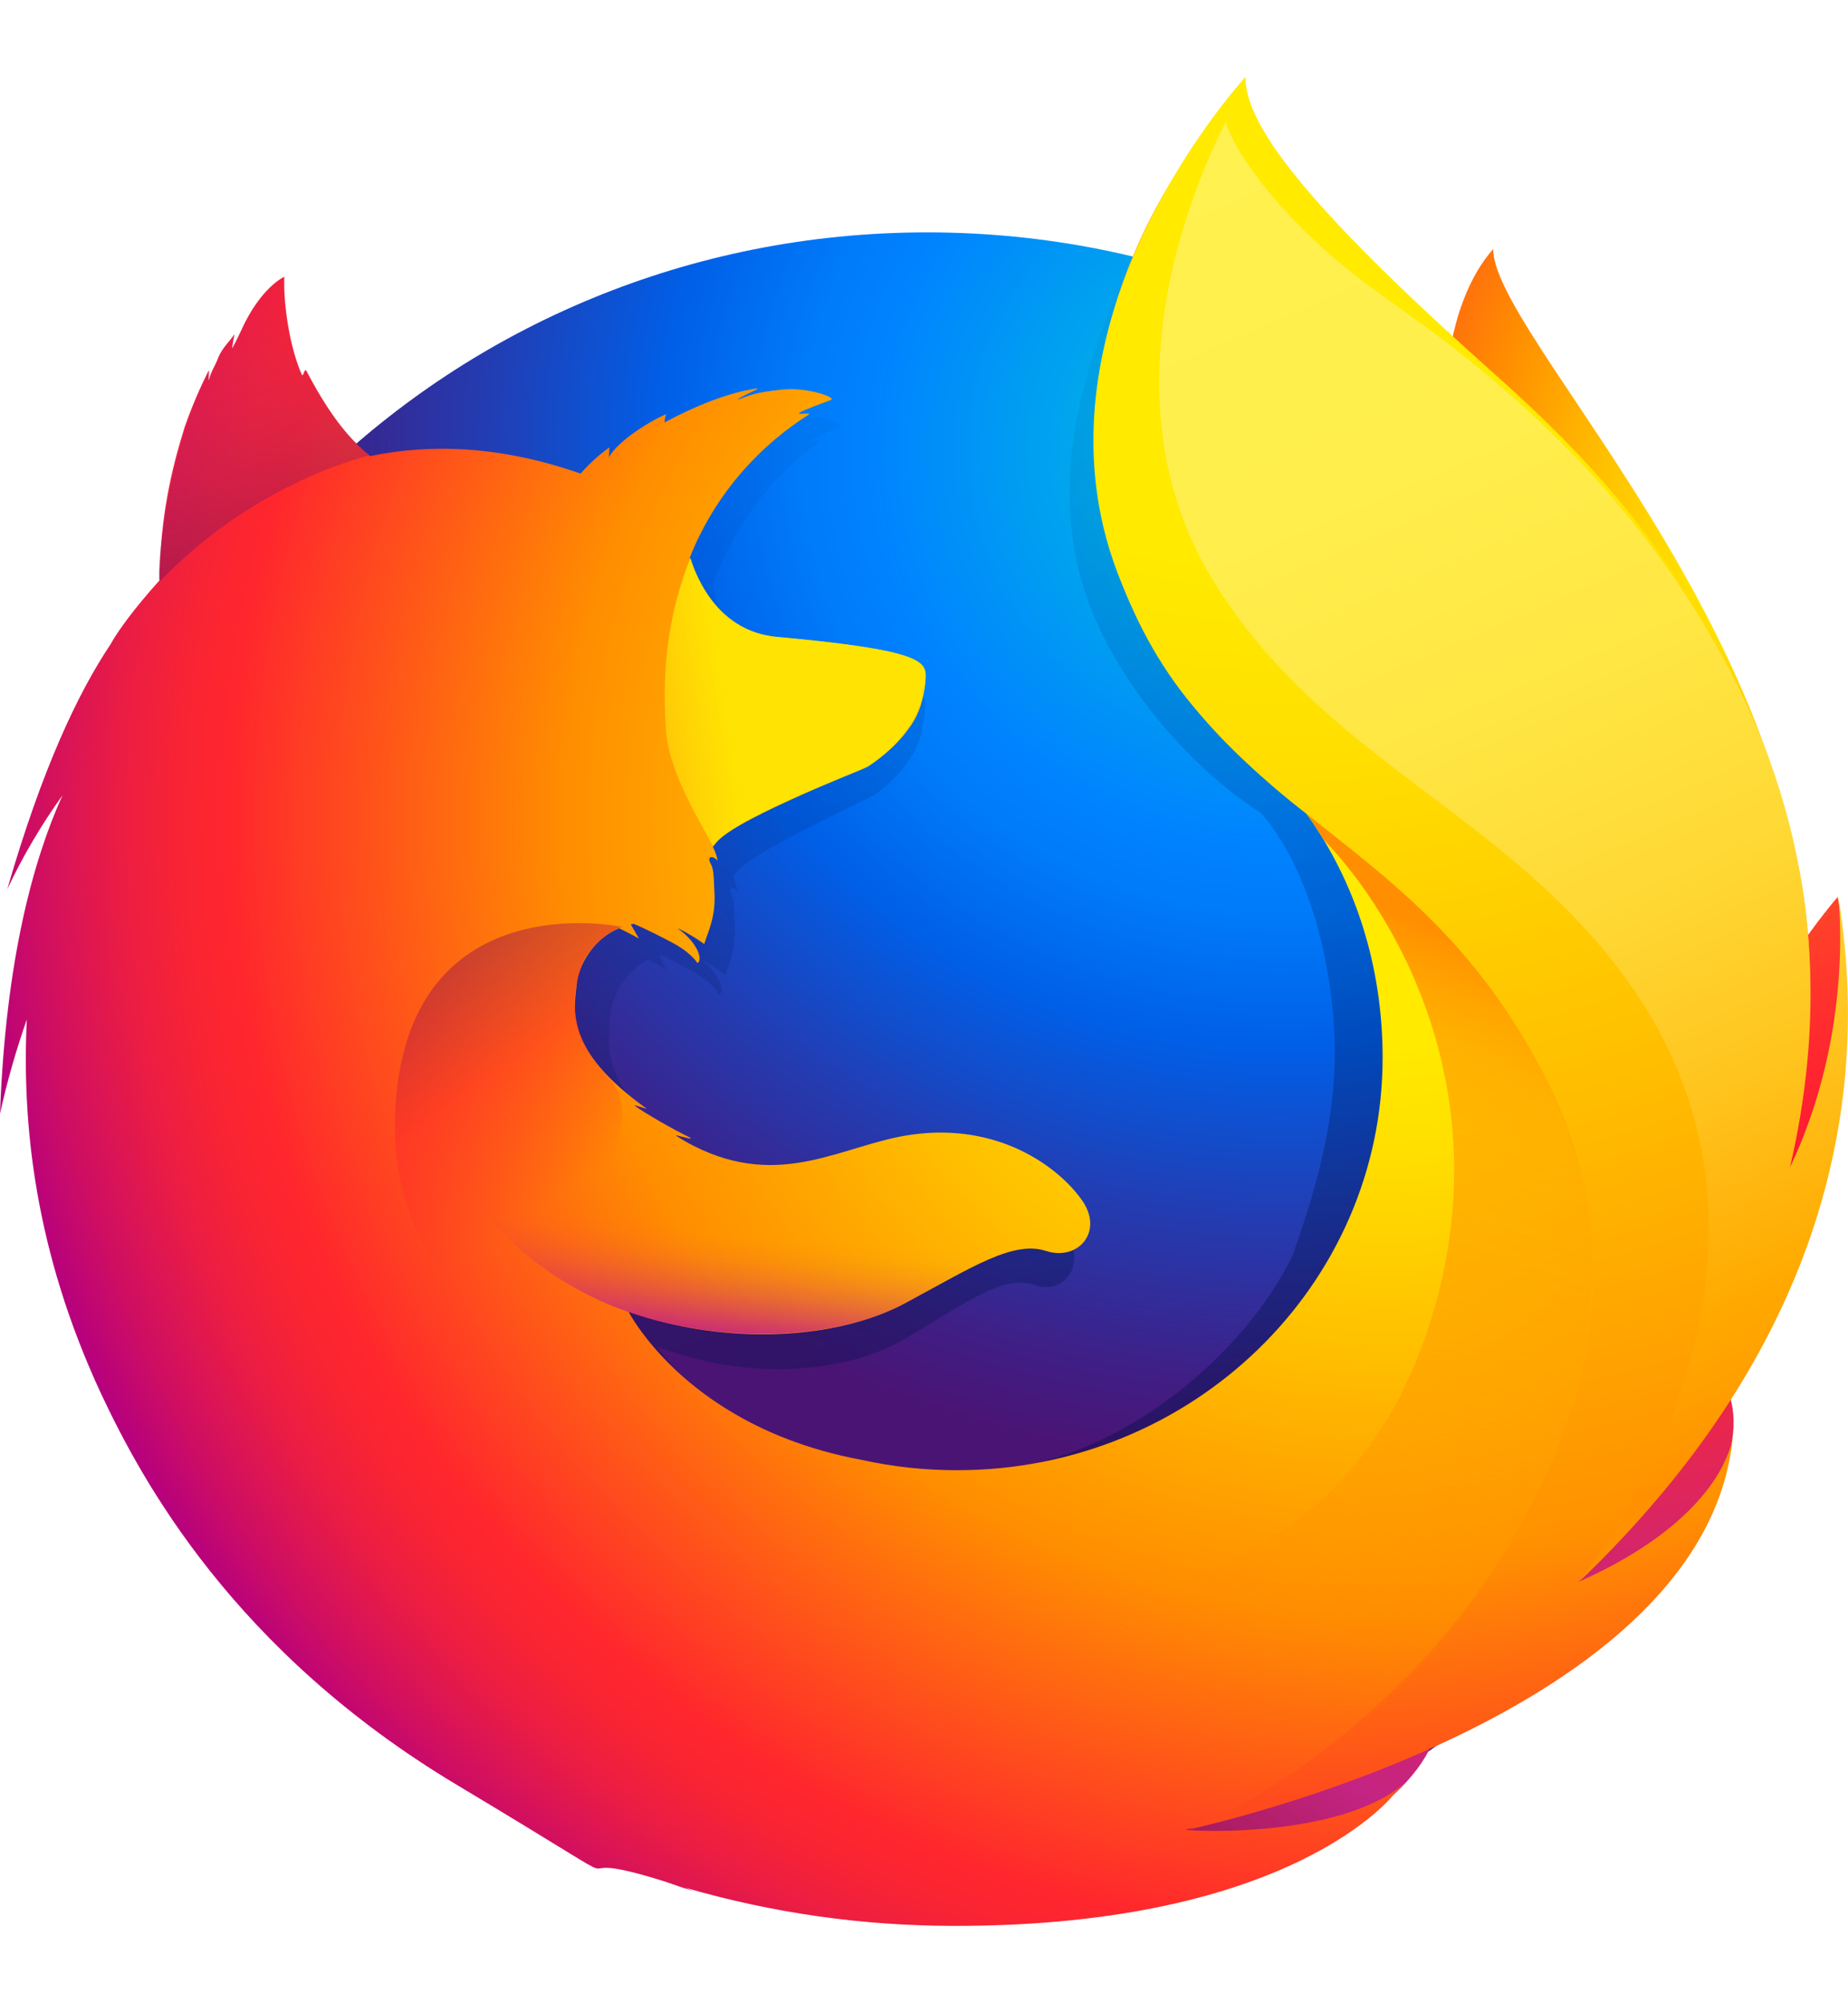 <svg width="12" height="13" viewBox="0 0 12 13" fill="none" xmlns="http://www.w3.org/2000/svg">
<g clip-path="url(#clip0_3758_45654)">
<path d="M9.696 1.616C9.394 1.956 9.254 2.722 9.56 3.497C9.865 4.273 10.334 4.105 10.626 4.896C11.011 5.939 10.832 7.342 10.832 7.342C10.832 7.342 11.295 8.642 11.618 7.261C12.332 4.668 9.696 2.255 9.696 1.616Z" fill="url(#paint0_radial_3758_45654)"/>
<path d="M6.018 12.386C9.104 12.386 11.605 9.95 11.605 6.947C11.605 3.944 9.104 1.508 6.02 1.508C2.937 1.508 0.436 3.943 0.436 6.947C0.43 9.953 2.934 12.386 6.018 12.386Z" fill="url(#paint1_radial_3758_45654)"/>
<path d="M10.204 10.3C10.083 10.383 9.956 10.457 9.825 10.522C9.999 10.274 10.16 10.018 10.307 9.754C10.426 9.626 10.535 9.502 10.624 9.368C10.667 9.302 10.716 9.221 10.768 9.126C11.081 8.578 11.427 7.692 11.437 6.782V6.78C11.437 6.757 11.438 6.735 11.437 6.713C11.439 6.485 11.414 6.256 11.365 6.033C11.367 6.051 11.37 6.068 11.372 6.086C11.369 6.072 11.367 6.059 11.364 6.045C11.368 6.07 11.372 6.094 11.376 6.118C11.44 6.645 11.395 7.159 11.166 7.538C11.163 7.544 11.159 7.549 11.155 7.554C11.274 6.978 11.313 6.342 11.181 5.705C11.181 5.705 11.128 5.396 10.736 4.456C10.51 3.915 10.109 3.472 9.754 3.149C9.443 2.776 9.161 2.526 9.005 2.368C8.68 2.036 8.544 1.788 8.488 1.626C8.44 1.602 7.819 1.018 7.77 0.996C7.499 1.403 6.647 2.675 7.053 3.864C7.237 4.403 7.701 4.962 8.186 5.275C8.208 5.299 8.475 5.581 8.603 6.216C8.734 6.873 8.665 7.385 8.395 8.143C8.076 8.808 7.261 9.465 6.497 9.532C4.865 9.676 4.267 8.738 4.267 8.738C4.851 8.964 5.495 8.917 5.888 8.682C6.283 8.446 6.522 8.27 6.716 8.339C6.907 8.408 7.06 8.208 6.923 8.001C6.707 7.679 6.314 7.513 5.924 7.579C5.528 7.642 5.166 7.945 4.647 7.651C4.614 7.633 4.581 7.612 4.55 7.589C4.516 7.567 4.661 7.622 4.627 7.598C4.527 7.545 4.348 7.429 4.302 7.387C4.294 7.381 4.38 7.414 4.372 7.407C3.888 7.021 3.948 6.759 3.963 6.595C3.975 6.464 4.063 6.296 4.212 6.228C4.283 6.266 4.328 6.295 4.328 6.295C4.328 6.295 4.297 6.235 4.281 6.202C4.287 6.2 4.292 6.201 4.298 6.198C4.356 6.226 4.486 6.297 4.555 6.34C4.644 6.401 4.672 6.455 4.672 6.455C4.672 6.455 4.696 6.443 4.678 6.39C4.672 6.368 4.645 6.299 4.556 6.229L4.562 6.23C4.615 6.259 4.665 6.293 4.711 6.33C4.736 6.243 4.781 6.151 4.771 5.988C4.765 5.873 4.768 5.843 4.747 5.798C4.728 5.76 4.757 5.745 4.79 5.785C4.784 5.754 4.775 5.723 4.762 5.695V5.692C4.803 5.555 5.621 5.198 5.68 5.157C5.778 5.089 5.86 5.003 5.921 4.903C5.966 4.832 6.001 4.734 6.009 4.585C6.013 4.477 5.962 4.405 5.134 4.321C4.908 4.299 4.775 4.14 4.7 3.994C4.686 3.962 4.672 3.934 4.658 3.905C4.644 3.872 4.633 3.837 4.626 3.802C4.761 3.426 4.988 3.108 5.322 2.867C5.341 2.851 5.25 2.871 5.268 2.855C5.289 2.837 5.428 2.782 5.454 2.77C5.486 2.755 5.317 2.686 5.168 2.703C5.016 2.719 4.983 2.737 4.903 2.771C4.936 2.738 5.043 2.696 5.018 2.696C4.854 2.72 4.651 2.812 4.477 2.917C4.476 2.899 4.48 2.88 4.487 2.864C4.406 2.897 4.207 3.031 4.149 3.146C4.152 3.124 4.153 3.102 4.153 3.08C4.091 3.13 4.035 3.186 3.987 3.248L3.984 3.251C3.514 3.068 3.1 3.056 2.749 3.138C2.673 3.064 2.635 3.118 2.461 2.747C2.449 2.724 2.47 2.769 2.461 2.747C2.432 2.675 2.478 2.843 2.461 2.747C2.168 2.971 1.782 3.225 1.597 3.404C1.595 3.411 1.813 3.344 1.597 3.404C1.522 3.425 1.527 3.468 1.515 3.862C1.512 3.891 1.515 3.925 1.512 3.952C1.365 4.134 1.264 4.289 1.226 4.369C1.034 4.688 0.824 5.186 0.62 5.973C0.71 5.759 0.818 5.554 0.944 5.358C0.774 5.776 0.61 6.432 0.578 7.443C0.619 7.234 0.671 7.028 0.735 6.825C0.695 7.664 0.845 8.5 1.173 9.277C1.29 9.555 1.484 9.977 1.815 10.441C2.854 11.499 4.319 12.159 5.941 12.159C7.637 12.159 9.159 11.441 10.204 10.3Z" fill="url(#paint2_linear_3758_45654)"/>
<path d="M8.951 11.069C11.001 10.839 11.908 8.793 10.743 8.752C9.69 8.72 7.979 11.178 8.951 11.069Z" fill="url(#paint3_radial_3758_45654)"/>
<path d="M10.89 8.335C12.301 7.539 11.933 5.821 11.933 5.821C11.933 5.821 11.389 6.434 11.019 7.41C10.653 8.377 10.042 8.815 10.89 8.335Z" fill="url(#paint4_radial_3758_45654)"/>
<path d="M6.412 12.086C8.379 12.694 10.069 11.193 9.027 10.692C8.08 10.24 5.48 11.799 6.412 12.086Z" fill="url(#paint5_radial_3758_45654)"/>
<path d="M11.037 9.063C11.085 8.998 11.149 8.788 11.207 8.695C11.554 8.152 11.556 7.719 11.556 7.709C11.766 6.694 11.747 6.28 11.618 5.514C11.514 4.897 11.06 4.013 10.667 3.587C10.261 3.149 10.547 3.291 10.155 2.971C9.811 2.601 9.477 2.236 9.295 2.089C7.983 1.025 8.012 0.799 8.037 0.761C8.033 0.766 8.027 0.772 8.019 0.781C8.003 0.721 7.992 0.671 7.992 0.671C7.992 0.671 7.274 1.366 7.124 2.524C7.025 3.281 7.317 4.069 7.74 4.573C7.961 4.834 8.21 5.071 8.483 5.28V5.28C8.803 5.724 8.978 6.273 8.978 6.864C8.978 8.343 7.741 9.541 6.214 9.541C6.006 9.541 5.799 9.519 5.596 9.474C4.875 9.341 4.459 8.989 4.252 8.75C4.133 8.613 4.082 8.513 4.082 8.513C4.728 8.738 5.442 8.69 5.876 8.458C6.313 8.223 6.578 8.049 6.792 8.118C7.004 8.186 7.173 7.988 7.021 7.782C6.873 7.576 6.487 7.282 5.915 7.364C5.477 7.426 5.076 7.727 4.502 7.435C4.465 7.416 4.43 7.396 4.395 7.373C4.357 7.352 4.517 7.406 4.48 7.382C4.369 7.329 4.171 7.214 4.12 7.174C4.111 7.167 4.206 7.2 4.198 7.194C3.661 6.81 3.728 6.551 3.745 6.388C3.758 6.258 3.856 6.092 4.02 6.024C4.099 6.062 4.149 6.091 4.149 6.091C4.149 6.091 4.115 6.031 4.096 5.999C4.103 5.997 4.109 5.997 4.115 5.995C4.18 6.022 4.324 6.093 4.399 6.136C4.498 6.196 4.529 6.25 4.529 6.25C4.529 6.25 4.555 6.238 4.536 6.185C4.529 6.164 4.499 6.095 4.402 6.026L4.408 6.027C4.466 6.055 4.521 6.089 4.573 6.126C4.6 6.039 4.649 5.949 4.639 5.786C4.633 5.673 4.636 5.643 4.612 5.599C4.591 5.561 4.624 5.546 4.66 5.585C4.654 5.554 4.644 5.524 4.629 5.496L4.63 5.493C4.674 5.357 5.581 5.004 5.646 4.962C5.753 4.897 5.844 4.812 5.913 4.711C5.963 4.641 6.001 4.543 6.01 4.395C6.013 4.328 5.992 4.276 5.752 4.225C5.608 4.195 5.385 4.165 5.042 4.134C4.791 4.112 4.645 3.954 4.561 3.809C4.546 3.778 4.53 3.749 4.515 3.721C4.5 3.688 4.488 3.654 4.479 3.619C4.63 3.238 4.9 2.914 5.251 2.691C5.272 2.675 5.171 2.695 5.191 2.679C5.214 2.661 5.368 2.607 5.397 2.595C5.432 2.58 5.245 2.511 5.08 2.528C4.912 2.545 4.877 2.562 4.787 2.595C4.824 2.563 4.943 2.521 4.915 2.521C4.733 2.546 4.508 2.637 4.316 2.741C4.315 2.723 4.319 2.705 4.327 2.688C4.238 2.722 4.017 2.855 3.953 2.968C3.956 2.947 3.957 2.925 3.957 2.903C3.889 2.952 3.828 3.008 3.773 3.07L3.769 3.073C3.249 2.891 2.791 2.879 2.403 2.96C2.318 2.887 2.182 2.774 1.989 2.407C1.976 2.385 1.969 2.453 1.959 2.431C1.884 2.262 1.839 1.986 1.846 1.796C1.846 1.796 1.691 1.864 1.563 2.151C1.539 2.202 1.524 2.231 1.509 2.259C1.502 2.267 1.524 2.165 1.521 2.17C1.499 2.207 1.441 2.258 1.416 2.324C1.398 2.373 1.374 2.401 1.358 2.462L1.355 2.467C1.353 2.449 1.359 2.393 1.355 2.405C1.295 2.523 1.244 2.644 1.2 2.769C1.131 2.989 1.051 3.288 1.038 3.678C1.035 3.708 1.038 3.741 1.035 3.767C0.872 3.948 0.76 4.102 0.718 4.181C0.506 4.497 0.273 4.99 0.047 5.771C0.147 5.558 0.268 5.353 0.406 5.161C0.218 5.575 0.037 6.226 0 7.228C0.045 7.021 0.104 6.817 0.174 6.616C0.142 7.284 0.222 8.113 0.658 9.048C0.917 9.598 1.513 10.714 2.97 11.585C4.426 12.456 3.465 11.942 4.317 12.21C4.38 12.232 4.444 12.254 4.509 12.275C4.489 12.267 4.469 12.258 4.449 12.25C5.016 12.415 5.604 12.498 6.197 12.498C8.402 12.5 9.052 11.643 9.052 11.643C9.052 11.643 9.049 11.644 9.045 11.647C9.076 11.619 9.106 11.589 9.136 11.559C8.788 11.877 7.994 11.898 7.697 11.875C8.203 11.731 8.536 11.609 9.184 11.369C9.259 11.342 9.337 11.311 9.416 11.276C9.425 11.272 9.434 11.268 9.442 11.264C9.458 11.257 9.473 11.251 9.489 11.243C9.805 11.099 10.102 10.919 10.374 10.707C11.025 10.203 11.166 9.712 11.24 9.388C11.23 9.419 11.198 9.492 11.175 9.539C11.008 9.886 10.636 10.1 10.232 10.282C10.424 10.038 10.602 9.784 10.766 9.521C10.897 9.395 10.938 9.196 11.037 9.063Z" fill="url(#paint6_radial_3758_45654)"/>
<path d="M10.245 10.268C10.51 9.984 10.748 9.66 10.929 9.292C11.393 8.346 12.111 6.773 11.546 5.13C11.099 3.832 10.485 3.122 9.706 2.428C8.441 1.302 8.087 0.799 8.087 0.5C8.087 0.5 6.626 2.078 7.259 3.724C7.893 5.369 9.191 5.31 10.049 7.027C11.06 9.048 9.232 11.254 7.72 11.872C7.812 11.852 11.08 11.135 11.252 9.325C11.249 9.358 11.175 9.858 10.245 10.268Z" fill="url(#paint7_radial_3758_45654)"/>
<path d="M6.011 4.394C6.016 4.287 5.959 4.216 5.046 4.133C4.67 4.099 4.527 3.763 4.483 3.621C4.349 3.958 4.295 4.31 4.324 4.737C4.345 5.016 4.538 5.316 4.631 5.493C4.631 5.493 4.651 5.467 4.661 5.457C4.835 5.281 5.567 5.013 5.635 4.975C5.71 4.928 5.999 4.724 6.011 4.394Z" fill="url(#paint8_linear_3758_45654)"/>
<path d="M1.993 2.408C1.979 2.386 1.972 2.453 1.962 2.431C1.887 2.263 1.842 1.99 1.853 1.797C1.853 1.797 1.697 1.865 1.569 2.151C1.545 2.203 1.53 2.231 1.515 2.26C1.508 2.268 1.531 2.165 1.527 2.171C1.505 2.208 1.447 2.259 1.422 2.322C1.401 2.374 1.38 2.402 1.364 2.466C1.359 2.483 1.369 2.389 1.365 2.4C1.066 2.959 1.009 3.804 1.041 3.769C1.676 3.112 2.404 2.955 2.404 2.955C2.327 2.9 2.159 2.74 1.993 2.408Z" fill="url(#paint9_linear_3758_45654)"/>
<path d="M4.403 9.282C3.526 8.919 2.528 8.407 2.565 7.244C2.617 5.712 4.04 6.015 4.04 6.015C3.986 6.027 3.843 6.126 3.792 6.232C3.738 6.364 3.64 6.662 3.937 6.975C4.404 7.465 2.978 8.138 5.179 9.409C5.235 9.437 4.663 9.391 4.403 9.282Z" fill="url(#paint10_linear_3758_45654)"/>
<path d="M4.092 8.518C4.714 8.728 5.439 8.691 5.873 8.459C6.164 8.303 6.536 8.051 6.766 8.113C6.568 8.037 6.417 8.002 6.236 7.993C6.205 7.993 6.169 7.993 6.135 7.989C6.069 7.989 6.002 7.993 5.937 8C5.824 8.01 5.7 8.078 5.588 8.068C5.582 8.067 5.697 8.021 5.688 8.024C5.628 8.036 5.563 8.038 5.494 8.047C5.45 8.051 5.413 8.057 5.37 8.059C4.073 8.165 2.978 7.378 2.978 7.378C2.884 7.682 3.395 8.283 4.092 8.518Z" fill="url(#paint11_linear_3758_45654)"/>
<path d="M10.242 10.276C11.553 9.029 12.217 7.513 11.936 5.812C11.936 5.812 12.048 6.684 11.623 7.576C11.827 6.706 11.851 5.624 11.309 4.503C10.585 3.008 9.395 2.221 8.941 1.893C8.253 1.395 7.967 0.889 7.962 0.784C7.756 1.192 7.134 2.591 7.895 3.796C8.608 4.925 9.731 5.26 10.517 6.295C11.966 8.203 10.242 10.276 10.242 10.276Z" fill="url(#paint12_linear_3758_45654)"/>
<path d="M10.054 7.031C9.596 6.114 9.024 5.714 8.483 5.28C8.546 5.365 8.562 5.396 8.597 5.451C9.073 5.942 9.775 7.142 9.265 8.647C8.305 11.481 4.468 10.147 4.065 9.772C4.228 11.412 7.061 12.197 8.906 11.133C9.956 10.17 10.805 8.534 10.054 7.031Z" fill="url(#paint13_linear_3758_45654)"/>
</g>
<defs>
<radialGradient id="paint0_radial_3758_45654" cx="0" cy="0" r="1" gradientUnits="userSpaceOnUse" gradientTransform="translate(11.433 3.5) rotate(2.475) scale(4.328 6.165)">
<stop offset="0.045" stop-color="#FFEA00"/>
<stop offset="0.12" stop-color="#FFDE00"/>
<stop offset="0.254" stop-color="#FFBF00"/>
<stop offset="0.429" stop-color="#FF8E00"/>
<stop offset="0.769" stop-color="#FF272D"/>
<stop offset="0.872" stop-color="#E0255A"/>
<stop offset="0.953" stop-color="#CC2477"/>
<stop offset="1" stop-color="#C42482"/>
</radialGradient>
<radialGradient id="paint1_radial_3758_45654" cx="0" cy="0" r="1" gradientUnits="userSpaceOnUse" gradientTransform="translate(8.347 2.855) scale(12.2 11.82)">
<stop stop-color="#00CCDA"/>
<stop offset="0.22" stop-color="#0083FF"/>
<stop offset="0.261" stop-color="#007AF9"/>
<stop offset="0.33" stop-color="#0060E8"/>
<stop offset="0.333" stop-color="#005FE7"/>
<stop offset="0.438" stop-color="#2639AD"/>
<stop offset="0.522" stop-color="#401E84"/>
<stop offset="0.566" stop-color="#4A1475"/>
</radialGradient>
<linearGradient id="paint2_linear_3758_45654" x1="6.805" y1="9.392" x2="4.531" y2="1.715" gradientUnits="userSpaceOnUse">
<stop stop-color="#000F43" stop-opacity="0.4"/>
<stop offset="0.485" stop-color="#001962" stop-opacity="0.173"/>
<stop offset="1" stop-color="#002079" stop-opacity="0"/>
</linearGradient>
<radialGradient id="paint3_radial_3758_45654" cx="0" cy="0" r="1" gradientUnits="userSpaceOnUse" gradientTransform="translate(10.173 6.669) rotate(5.494) scale(4.114 3.988)">
<stop offset="0.003" stop-color="#FFEA00"/>
<stop offset="0.497" stop-color="#FF272D"/>
<stop offset="1" stop-color="#C42482"/>
</radialGradient>
<radialGradient id="paint4_radial_3758_45654" cx="0" cy="0" r="1" gradientUnits="userSpaceOnUse" gradientTransform="translate(10.192 2.829) rotate(5.494) scale(6.87 6.66)">
<stop offset="0.003" stop-color="#FFE900"/>
<stop offset="0.157" stop-color="#FFAF0E"/>
<stop offset="0.316" stop-color="#FF7A1B"/>
<stop offset="0.472" stop-color="#FF4E26"/>
<stop offset="0.621" stop-color="#FF2C2E"/>
<stop offset="0.762" stop-color="#FF1434"/>
<stop offset="0.892" stop-color="#FF0538"/>
<stop offset="1" stop-color="#FF0039"/>
</radialGradient>
<radialGradient id="paint5_radial_3758_45654" cx="0" cy="0" r="1" gradientUnits="userSpaceOnUse" gradientTransform="translate(10.53 9.064) rotate(5.494) scale(6.304 6.111)">
<stop offset="0.003" stop-color="#FF272D"/>
<stop offset="0.497" stop-color="#C42482"/>
<stop offset="0.986" stop-color="#620700"/>
</radialGradient>
<radialGradient id="paint6_radial_3758_45654" cx="0" cy="0" r="1" gradientUnits="userSpaceOnUse" gradientTransform="translate(9.002 5.305) scale(9.845 9.539)">
<stop offset="0.156" stop-color="#FFEA00"/>
<stop offset="0.231" stop-color="#FFDE00"/>
<stop offset="0.365" stop-color="#FFBF00"/>
<stop offset="0.541" stop-color="#FF8E00"/>
<stop offset="0.763" stop-color="#FF272D"/>
<stop offset="0.796" stop-color="#F92433"/>
<stop offset="0.841" stop-color="#E91C45"/>
<stop offset="0.893" stop-color="#CF0E62"/>
<stop offset="0.935" stop-color="#B5007F"/>
</radialGradient>
<radialGradient id="paint7_radial_3758_45654" cx="0" cy="0" r="1" gradientUnits="userSpaceOnUse" gradientTransform="translate(8.261 0.515) scale(11.625 11.264)">
<stop offset="0.279" stop-color="#FFEA00"/>
<stop offset="0.402" stop-color="#FFDD00"/>
<stop offset="0.63" stop-color="#FFBA00"/>
<stop offset="0.856" stop-color="#FF9100"/>
<stop offset="0.933" stop-color="#FF6711"/>
<stop offset="0.994" stop-color="#FF4A1D"/>
</radialGradient>
<linearGradient id="paint8_linear_3758_45654" x1="0.231" y1="5.195" x2="4.697" y2="4.496" gradientUnits="userSpaceOnUse">
<stop stop-color="#C42482" stop-opacity="0.5"/>
<stop offset="0.474" stop-color="#FF272D" stop-opacity="0.5"/>
<stop offset="0.486" stop-color="#FF2C2C" stop-opacity="0.513"/>
<stop offset="0.675" stop-color="#FF7A1A" stop-opacity="0.72"/>
<stop offset="0.829" stop-color="#FFB20D" stop-opacity="0.871"/>
<stop offset="0.942" stop-color="#FFD605" stop-opacity="0.964"/>
<stop offset="1" stop-color="#FFE302"/>
</linearGradient>
<linearGradient id="paint9_linear_3758_45654" x1="1.803" y1="3.644" x2="1.324" y2="1.873" gradientUnits="userSpaceOnUse">
<stop stop-color="#891551" stop-opacity="0.6"/>
<stop offset="1" stop-color="#C42482" stop-opacity="0"/>
</linearGradient>
<linearGradient id="paint10_linear_3758_45654" x1="2.776" y1="6.22" x2="3.777" y2="7.662" gradientUnits="userSpaceOnUse">
<stop offset="0.005" stop-color="#891551" stop-opacity="0.5"/>
<stop offset="0.484" stop-color="#FF272D" stop-opacity="0.5"/>
<stop offset="1" stop-color="#FF272D" stop-opacity="0"/>
</linearGradient>
<linearGradient id="paint11_linear_3758_45654" x1="4.77" y1="8.695" x2="4.859" y2="7.788" gradientUnits="userSpaceOnUse">
<stop stop-color="#C42482"/>
<stop offset="0.083" stop-color="#C42482" stop-opacity="0.81"/>
<stop offset="0.206" stop-color="#C42482" stop-opacity="0.565"/>
<stop offset="0.328" stop-color="#C42482" stop-opacity="0.362"/>
<stop offset="0.447" stop-color="#C42482" stop-opacity="0.204"/>
<stop offset="0.562" stop-color="#C42482" stop-opacity="0.091"/>
<stop offset="0.673" stop-color="#C42482" stop-opacity="0.023"/>
<stop offset="0.773" stop-color="#C42482" stop-opacity="0"/>
</linearGradient>
<linearGradient id="paint12_linear_3758_45654" x1="7.81" y1="0.94" x2="11.459" y2="9.362" gradientUnits="userSpaceOnUse">
<stop stop-color="#FFF14F"/>
<stop offset="0.268" stop-color="#FFEE4C"/>
<stop offset="0.452" stop-color="#FFE643"/>
<stop offset="0.612" stop-color="#FFD834"/>
<stop offset="0.757" stop-color="#FFC41E"/>
<stop offset="0.892" stop-color="#FFAB02"/>
<stop offset="0.902" stop-color="#FFA900"/>
<stop offset="0.949" stop-color="#FFA000"/>
<stop offset="1" stop-color="#FF9100"/>
</linearGradient>
<linearGradient id="paint13_linear_3758_45654" x1="8.57" y1="5.734" x2="6.847" y2="10.51" gradientUnits="userSpaceOnUse">
<stop stop-color="#FF8E00"/>
<stop offset="0.04" stop-color="#FF8E00" stop-opacity="0.858"/>
<stop offset="0.084" stop-color="#FF8E00" stop-opacity="0.729"/>
<stop offset="0.13" stop-color="#FF8E00" stop-opacity="0.628"/>
<stop offset="0.178" stop-color="#FF8E00" stop-opacity="0.557"/>
<stop offset="0.227" stop-color="#FF8E00" stop-opacity="0.514"/>
<stop offset="0.282" stop-color="#FF8E00" stop-opacity="0.5"/>
<stop offset="0.389" stop-color="#FF8E00" stop-opacity="0.478"/>
<stop offset="0.524" stop-color="#FF8E00" stop-opacity="0.416"/>
<stop offset="0.676" stop-color="#FF8E00" stop-opacity="0.314"/>
<stop offset="0.838" stop-color="#FF8E00" stop-opacity="0.172"/>
<stop offset="1" stop-color="#FF8E00" stop-opacity="0"/>
</linearGradient>
<clipPath id="clip0_3758_45654">
<rect width="12" height="12" fill="white" transform="translate(0 0.5)"/>
</clipPath>
</defs>
</svg>
